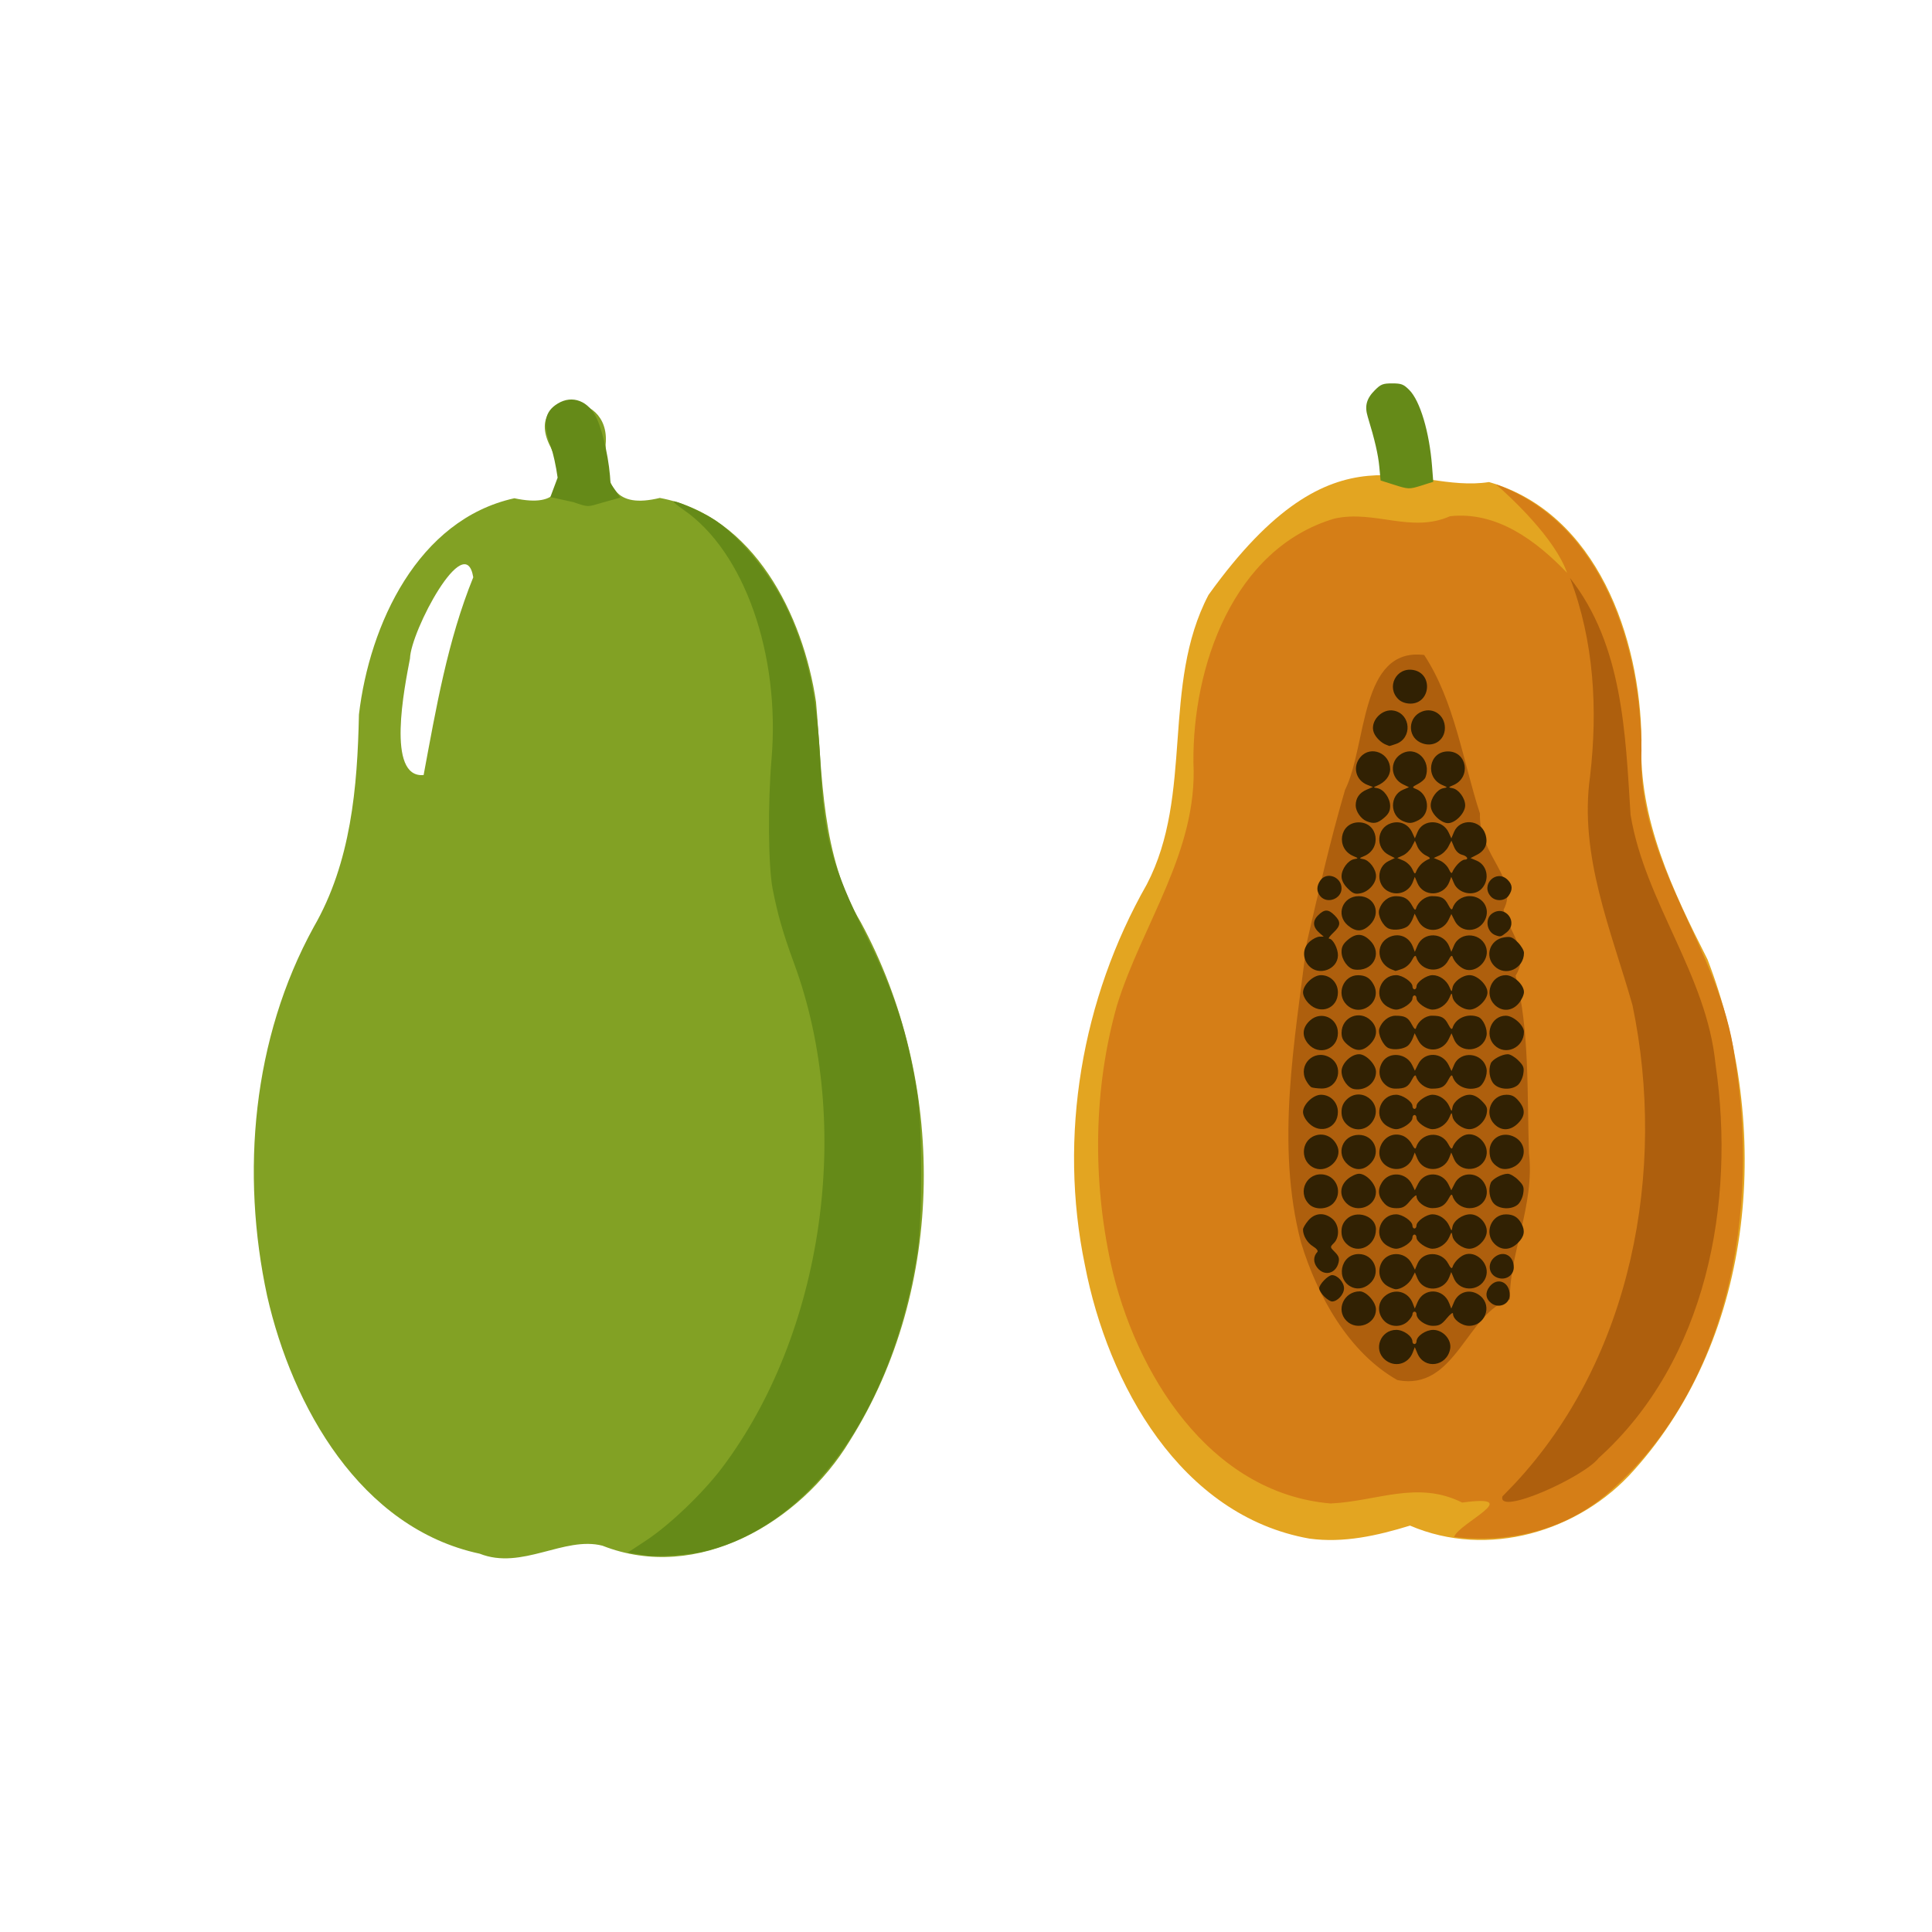 <?xml version="1.0" encoding="UTF-8" standalone="no"?>
<svg
   width="64"
   height="64"
   version="1.1"
   viewBox="0 0 16.933 16.933"
   id="svg146"
   sodipodi:docname="papaye.svg"
   inkscape:version="1.2 (dc2aedaf03, 2022-05-15)"
   xml:space="preserve"
   xmlns:inkscape="http://www.inkscape.org/namespaces/inkscape"
   xmlns:sodipodi="http://sodipodi.sourceforge.net/DTD/sodipodi-0.dtd"
   xmlns="http://www.w3.org/2000/svg"
   xmlns:svg="http://www.w3.org/2000/svg"><defs
     id="defs150" /><sodipodi:namedview
     id="namedview148"
     pagecolor="#ffffff"
     bordercolor="#666666"
     borderopacity="1.0"
     inkscape:pageshadow="2"
     inkscape:pageopacity="0.0"
     inkscape:pagecheckerboard="0"
     showgrid="false"
     inkscape:zoom="11.313708"
     inkscape:cx="33.896931"
     inkscape:cy="35.266951"
     inkscape:window-width="1920"
     inkscape:window-height="1017"
     inkscape:window-x="1912"
     inkscape:window-y="-8"
     inkscape:window-maximized="1"
     inkscape:current-layer="g9741"
     inkscape:showpageshadow="0"
     inkscape:deskcolor="#d1d1d1" /><g
     transform="translate(-.631 .126)"
     id="g144"><g
       transform="translate(.089 .089)"
       id="g142"><g
         transform="translate(-.063 .947)"
         id="g140"><g
           transform="translate(-.089 -.803)"
           id="g138"><g
             transform="translate(.312 -.045)"
             id="g136"><g
               transform="translate(-.126 .063)"
               id="g134"><g
                 transform="translate(-.236 .665)"
                 id="g132"><g
                   transform="translate(-121.98 -82.268)"
                   id="g130"><g
                     transform="matrix(.133 0 0 .133 114.64 78.216)"
                     id="g128"><g
                       transform="translate(.905 5.664)"
                       id="g126"><g
                         transform="translate(-3.363 -8.745)"
                         id="g124"><g
                           id="g2243"
                           transform="matrix(1.193,0,0,1.193,-33.651,-20.118)"><g
                             id="g2622"
                             transform="translate(-3.591,-3.265)"><g
                               id="g3762"
                               transform="translate(-4.156,0.115)"><g
                                 id="g14682"
                                 transform="translate(0.923,1.154)"><g
                                   id="g14733"
                                   transform="translate(-4.244,-2.612)"><g
                                   id="g3012"
                                   transform="translate(-1.385,-4.386)"><g
                                   id="g3323"
                                   transform="translate(-1.039,-3.925)"><g
                                   id="g3881"
                                   transform="translate(2.069,0.591)"><g
                                   id="g3984"
                                   transform="translate(3.552,0.209)"><g
                                   id="g4501"
                                   transform="translate(2.09,-5.015)"><g
                                   id="g4818"
                                   transform="translate(3.134,-2.09)"><g
                                   id="g4901"
                                   transform="translate(-1.463,6.06)"><g
                                   id="g5319"
                                   transform="translate(2.069,-0.887)"><g
                                   id="g5370"
                                   transform="translate(-2.955,0.739)"><g
                                   id="g5857"
                                   transform="translate(4.728,-3.103)"><g
                                   id="g5966"
                                   transform="translate(-1.045,-3.657)"><g
                                   id="g6021"
                                   transform="translate(4.388,-1.672)"><g
                                   id="g6074"
                                   transform="translate(-1.625,-2.364)"><g
                                   id="g6128"
                                   transform="translate(-1.149,2.194)"><g
                                   id="g6186"
                                   transform="translate(2.507,1.254)"><g
                                   id="g6245"
                                   transform="translate(0.418,4.388)"><g
                                   id="g8095"
                                   transform="translate(3.103,-3.694)"><g
                                   id="g8159"
                                   transform="translate(4.433,-2.364)"><g
                                   id="g8429"
                                   transform="translate(-4.806,-2.507)"><g
                                   id="g8659"
                                   transform="translate(0.148,0.296)"><g
                                   id="g9741"
                                   transform="translate(0.94,-1.776)"><path
                                   style="fill:#e3a521;stroke-width:0.112"
                                   d="m 146.505,149.723 c -7.126,-1.262 -11.136,-8.544 -12.402,-15.09 -1.485,-7.142 -0.184,-14.721 3.416,-21.049 2.604,-4.996 0.792,-10.99 3.408,-15.989 7.107,-9.899 11.184,-5.558 15.495,-6.234 5.969,1.716 8.36,8.607 8.422,14.261 -0.179,4.368 1.732,8.327 3.65,12.113 3.54,9.196 2.692,20.697 -4.073,28.217 -3.025,3.413 -8.095,4.885 -12.362,3.052 -1.793,0.551 -3.661,0.977 -5.552,0.719 z"
                                   id="path9753"
                                   sodipodi:nodetypes="cccccccccc" /><path
                                   style="fill:#d57e17;stroke-width:0.112"
                                   d="m 154.493,149.633 c 0.243,-0.76 3.99,-2.383 0.447,-1.902 -2.479,-1.237 -4.7,-0.07 -7.264,0.051 -6.709,-0.572 -10.808,-7.218 -12.143,-13.247 -1.014,-4.672 -0.962,-9.665 0.341,-14.278 1.39,-4.476 4.466,-8.493 4.22,-13.395 -0.052,-5.318 2.2,-11.818 7.776,-13.48 2.228,-0.503 4.24,0.822 6.398,-0.134 2.593,-0.285 4.772,1.363 6.466,3.128 -0.674,-1.914 -3.076,-4.143 -3.923,-4.887 5.882,2.119 8.007,8.999 8.032,14.714 -0.294,6.175 4.379,10.969 5.148,16.916 1.394,8.473 -0.252,18.335 -7.066,24.147 -2.339,2 -5.411,2.725 -8.432,2.365 z"
                                   id="path9751"
                                   sodipodi:nodetypes="sccccccccccccss" /><path
                                   style="fill:#82a124;stroke-width:0.112"
                                   d="m 100.664,150.554 c -6.585,-1.412 -10.343,-8.129 -11.733,-14.226 -1.47,-6.812 -0.817,-14.221 2.571,-20.39 2.06,-3.568 2.414,-7.712 2.497,-11.735 0.585,-4.97 3.248,-10.77 8.585,-11.948 2.466,0.532 3.004,-0.607 2.01,-2.81 -1.633,-3.089 3.353,-3.391 3.032,-0.157 -0.031,2.342 0.53,3.547 2.993,2.95 5.185,0.964 7.928,6.485 8.629,11.275 0.366,4.134 0.271,8.475 2.477,12.174 4.735,8.756 4.73,20.163 -0.621,28.646 -2.732,4.498 -8.405,7.846 -13.653,5.781 -2.117,-0.545 -4.449,1.368 -6.785,0.44 z m -3.092,-43.009 c 0.689,-3.694 1.32,-7.418 2.742,-10.924 -0.444,-2.709 -3.455,2.981 -3.495,4.485 -0.293,1.545 -1.333,6.628 0.753,6.439 z"
                                   id="path9749"
                                   sodipodi:nodetypes="sscssssscsssscccc" /><path
                                   style="fill:#ae5f0d;stroke-width:0.112"
                                   d="m 157.82,146.712 c 6.495,-6.938 8.43,-17.334 6.526,-26.46 -1.172,-4.127 -2.959,-8.238 -2.342,-12.641 0.429,-3.679 0.225,-7.469 -1.11,-10.954 2.922,3.714 3.061,8.59 3.347,13.086 0.8,4.843 4.217,8.838 4.694,13.794 1.122,7.651 -0.498,16.369 -6.458,21.735 -0.819,1.06 -5.611,3.213 -5.314,2.119 0.219,-0.226 0.438,-0.453 0.657,-0.679 z m -6.458,-5.746 c -2.69,-1.519 -4.428,-4.655 -5.324,-7.596 -1.421,-5.433 -0.341,-11.121 0.314,-16.551 0.656,-2.829 1.293,-5.643 2.118,-8.456 1.224,-2.463 0.797,-7.89 4.371,-7.45 1.683,2.564 2.13,5.838 3.081,8.761 -0.086,2.314 2.206,3.605 1.303,5.314 0.327,1.273 1.48,2.34 0.664,3.64 0.783,2.997 0.63,6.573 0.74,9.803 0.336,2.842 -1.12,5.651 -1.046,8.077 -2.394,0.72 -3.007,5.091 -6.22,4.457 z"
                                   id="path9747"
                                   sodipodi:nodetypes="cccccccccccccccccccc" /><path
                                   style="fill:#658a18;stroke-width:0.112"
                                   d="m 109.93,150.664 c -0.185,-0.026 -0.504,-0.076 -0.709,-0.109 l -0.373,-0.061 1.028,-0.678 c 1.291,-0.851 3.137,-2.62 4.185,-4.011 5.605,-7.441 7.251,-18.931 3.986,-27.825 -0.619,-1.687 -0.918,-2.723 -1.194,-4.137 -0.244,-1.25 -0.274,-4.686 -0.063,-7.184 0.489,-5.789 -1.513,-11.46 -4.857,-13.764 -0.332,-0.229 -0.583,-0.437 -0.558,-0.462 0.076,-0.076 1.372,0.481 2.053,0.883 1.496,0.881 3.312,3.075 4.276,5.163 1.118,2.422 1.625,4.847 1.795,8.591 0.175,3.855 0.619,5.498 2.521,9.343 1.592,3.218 2.277,5.34 2.824,8.753 0.282,1.76 0.282,6.958 -10e-4,8.773 -1.363,8.751 -5.936,15.129 -11.834,16.507 -0.76,0.178 -2.501,0.301 -3.079,0.219 z m -4.084,-58.194 -1.274,-0.278 0.402,-1.074 c -0.081,-0.605 -0.25,-1.382 -0.377,-1.727 -0.464,-1.262 -0.358,-1.914 0.384,-2.367 0.81,-0.494 1.711,-0.146 2.159,0.834 0.371,0.811 0.721,2.476 0.75,3.568 l 0.546,0.793 -1.082,0.304 c -0.711,0.2 -0.638,0.25 -1.509,-0.053 z m 45.271,-0.979 -0.684,-0.217 -0.07,-0.752 c -0.063,-0.681 -0.253,-1.501 -0.641,-2.771 -0.18,-0.59 -0.069,-1.002 0.395,-1.466 0.328,-0.328 0.445,-0.374 0.956,-0.374 0.508,0 0.629,0.047 0.945,0.364 0.597,0.598 1.112,2.327 1.258,4.221 l 0.066,0.851 -0.612,0.193 c -0.728,0.23 -0.74,0.229 -1.613,-0.048 z"
                                   id="path9745"
                                   sodipodi:nodetypes="sccsssscsscsssscsssccccssccsccccsscssccscc" /><path
                                   style="fill:#312103;stroke-width:0.112"
                                   d="m 150.665,139.83 c -0.652,-0.56 -0.236,-1.638 0.632,-1.638 0.41,0 0.896,0.353 0.896,0.651 0,0.073 0.05,0.133 0.112,0.133 0.062,0 0.112,-0.067 0.112,-0.148 0,-0.287 0.504,-0.635 0.921,-0.635 0.549,0 1.034,0.547 0.936,1.056 -0.186,0.97 -1.425,1.143 -1.802,0.251 l -0.15,-0.355 -0.114,0.297 c -0.251,0.656 -1.011,0.848 -1.543,0.39 z m -2.116,-2.137 c -0.604,-0.604 -0.143,-1.628 0.734,-1.628 0.369,0 0.894,0.59 0.894,1.004 0,0.804 -1.048,1.205 -1.628,0.624 z m 2.073,-0.008 c -0.382,-0.406 -0.363,-1.006 0.043,-1.355 0.532,-0.458 1.292,-0.266 1.543,0.39 l 0.114,0.297 0.15,-0.355 c 0.345,-0.816 1.43,-0.78 1.751,0.059 l 0.114,0.297 0.154,-0.365 c 0.256,-0.607 0.958,-0.76 1.468,-0.322 0.652,0.56 0.236,1.638 -0.632,1.638 -0.424,0 -0.896,-0.356 -0.896,-0.676 0,-0.087 -0.155,0.03 -0.344,0.259 -0.286,0.347 -0.415,0.417 -0.764,0.417 -0.421,0 -0.907,-0.349 -0.907,-0.651 0,-0.073 -0.05,-0.133 -0.112,-0.133 -0.062,0 -0.112,0.067 -0.112,0.148 0,0.082 -0.117,0.258 -0.259,0.392 -0.367,0.344 -0.968,0.326 -1.311,-0.04 z m 5.913,-0.977 c -0.305,-0.24 -0.337,-0.583 -0.083,-0.906 0.429,-0.546 1.113,-0.261 1.113,0.463 0,0.514 -0.608,0.776 -1.031,0.443 z m -9.218,-0.359 c -0.151,-0.151 -0.275,-0.355 -0.275,-0.453 0,-0.222 0.494,-0.728 0.71,-0.728 0.303,0 0.661,0.395 0.661,0.728 0,0.333 -0.359,0.728 -0.661,0.728 -0.088,0 -0.284,-0.124 -0.435,-0.275 z m 1.556,-0.506 c -0.947,-0.392 -0.67,-1.839 0.352,-1.839 0.81,0 1.237,0.944 0.7,1.546 -0.288,0.322 -0.703,0.438 -1.052,0.294 z m 1.959,-0.061 c -0.417,-0.226 -0.582,-0.753 -0.385,-1.224 0.301,-0.721 1.338,-0.74 1.705,-0.03 l 0.178,0.343 0.143,-0.34 c 0.294,-0.7 1.335,-0.697 1.699,0.005 0.127,0.245 0.198,0.301 0.235,0.184 0.081,-0.259 0.389,-0.576 0.663,-0.68 0.618,-0.236 1.356,0.451 1.208,1.125 -0.196,0.89 -1.443,1.016 -1.797,0.18 l -0.146,-0.345 -0.109,0.284 c -0.307,0.802 -1.429,0.846 -1.756,0.069 l -0.141,-0.336 -0.173,0.334 c -0.163,0.316 -0.599,0.607 -0.894,0.597 -0.074,-0.002 -0.268,-0.077 -0.431,-0.165 z m 6.062,-0.468 c -0.505,-0.18 -0.586,-0.805 -0.15,-1.148 0.483,-0.38 1.046,-0.074 1.046,0.569 0,0.451 -0.446,0.74 -0.896,0.579 z m -9.958,-0.556 c -0.228,-0.29 -0.227,-0.623 0.004,-0.87 0.057,-0.061 -0.043,-0.188 -0.239,-0.308 -0.317,-0.193 -0.554,-0.591 -0.554,-0.931 0,-0.084 0.13,-0.307 0.29,-0.496 0.363,-0.432 0.898,-0.467 1.338,-0.089 0.375,0.322 0.414,0.999 0.077,1.335 -0.219,0.219 -0.219,0.222 0.056,0.496 0.212,0.212 0.259,0.345 0.203,0.578 -0.15,0.622 -0.787,0.777 -1.174,0.285 z m 1.612,-1.321 c -0.19,-0.19 -0.275,-0.399 -0.275,-0.677 0,-0.278 0.085,-0.487 0.275,-0.677 0.549,-0.549 1.628,-0.182 1.628,0.554 0,0.926 -1.007,1.42 -1.628,0.799 z m 2.116,0.009 c -0.635,-0.546 -0.22,-1.638 0.623,-1.638 0.353,0 0.904,0.38 0.904,0.624 0,0.088 0.05,0.16 0.112,0.16 0.062,0 0.112,-0.072 0.112,-0.16 0,-0.238 0.548,-0.624 0.886,-0.624 0.379,0 0.773,0.277 0.932,0.655 0.121,0.287 0.126,0.289 0.168,0.047 0.061,-0.352 0.552,-0.702 0.985,-0.702 0.512,0 0.994,0.565 0.901,1.056 -0.084,0.436 -0.546,0.847 -0.953,0.847 -0.387,0 -0.875,-0.367 -0.933,-0.702 -0.042,-0.242 -0.047,-0.24 -0.168,0.047 -0.159,0.378 -0.553,0.655 -0.932,0.655 -0.338,0 -0.886,-0.386 -0.886,-0.624 0,-0.088 -0.05,-0.16 -0.112,-0.16 -0.062,0 -0.112,0.072 -0.112,0.16 0,0.244 -0.551,0.624 -0.904,0.624 -0.173,0 -0.453,-0.119 -0.623,-0.265 z m 6.057,-0.009 c -0.59,-0.59 -0.177,-1.633 0.644,-1.625 0.411,0.004 0.66,0.156 0.854,0.521 0.21,0.394 0.152,0.702 -0.197,1.052 -0.418,0.418 -0.916,0.438 -1.301,0.052 z m -10.236,-2.185 c -0.686,-0.686 -0.11,-1.811 0.837,-1.633 0.727,0.136 1.013,1.033 0.503,1.576 -0.334,0.356 -1.013,0.385 -1.34,0.058 z m 2.063,-0.054 c -0.405,-0.405 -0.375,-0.964 0.07,-1.339 0.189,-0.159 0.47,-0.29 0.624,-0.29 0.405,0 0.934,0.569 0.934,1.004 0,0.804 -1.048,1.205 -1.628,0.624 z m 2.104,0.023 c -0.354,-0.379 -0.403,-0.757 -0.15,-1.165 0.398,-0.645 1.339,-0.582 1.671,0.111 l 0.151,0.315 0.186,-0.37 c 0.351,-0.698 1.333,-0.666 1.678,0.054 l 0.151,0.315 0.186,-0.37 c 0.351,-0.698 1.333,-0.666 1.678,0.054 0.305,0.636 -0.135,1.306 -0.857,1.306 -0.429,0 -0.817,-0.278 -0.938,-0.671 -0.038,-0.124 -0.09,-0.095 -0.2,0.112 -0.217,0.407 -0.453,0.552 -0.905,0.556 -0.416,0.004 -0.887,-0.353 -0.887,-0.673 0,-0.087 -0.155,0.03 -0.344,0.259 -0.286,0.347 -0.415,0.417 -0.764,0.417 -0.291,0 -0.492,-0.077 -0.655,-0.252 z m 6.037,-0.007 c -0.239,-0.255 -0.317,-0.762 -0.174,-1.135 0.085,-0.221 0.617,-0.509 0.941,-0.509 0.131,0 0.392,0.153 0.579,0.341 0.295,0.295 0.332,0.397 0.275,0.756 -0.036,0.228 -0.174,0.503 -0.306,0.611 -0.351,0.287 -1.016,0.255 -1.315,-0.063 z m -9.871,-1.947 c -0.83,-0.305 -0.831,-1.517 -2.3e-4,-1.807 0.508,-0.177 1.036,0.088 1.24,0.623 0.258,0.675 -0.543,1.441 -1.24,1.184 z m 1.812,-0.2 c -0.697,-0.587 -0.314,-1.646 0.595,-1.646 0.824,0 1.242,0.912 0.7,1.528 -0.386,0.438 -0.863,0.482 -1.295,0.118 z m 2.203,0.115 c -0.988,-0.552 -0.271,-2.094 0.8,-1.721 0.198,0.069 0.419,0.267 0.525,0.471 0.127,0.245 0.198,0.301 0.235,0.184 0.262,-0.839 1.38,-0.954 1.78,-0.184 0.127,0.245 0.198,0.301 0.235,0.184 0.081,-0.259 0.389,-0.576 0.663,-0.68 0.618,-0.236 1.356,0.451 1.208,1.125 -0.196,0.89 -1.443,1.016 -1.797,0.18 l -0.146,-0.345 -0.109,0.284 c -0.309,0.807 -1.428,0.845 -1.76,0.06 l -0.146,-0.345 -0.109,0.284 c -0.215,0.561 -0.856,0.794 -1.38,0.502 z m 6.118,0.035 c -0.358,-0.213 -0.496,-0.457 -0.5,-0.885 -0.006,-0.688 0.641,-1.107 1.291,-0.835 0.619,0.259 0.791,0.96 0.357,1.454 -0.293,0.333 -0.827,0.458 -1.148,0.267 z m -10.476,-2.436 c -0.197,-0.197 -0.327,-0.445 -0.327,-0.624 0,-0.416 0.558,-0.952 0.993,-0.952 0.523,0 0.933,0.418 0.933,0.952 0,0.883 -0.963,1.26 -1.598,0.624 z m 2.075,0.052 c -0.19,-0.19 -0.275,-0.399 -0.275,-0.677 0,-0.278 0.085,-0.487 0.275,-0.677 0.772,-0.772 2.011,0.141 1.498,1.104 -0.315,0.591 -1.036,0.712 -1.498,0.25 z m 2.116,0.009 c -0.635,-0.546 -0.22,-1.638 0.623,-1.638 0.353,0 0.904,0.38 0.904,0.624 0,0.088 0.05,0.16 0.112,0.16 0.062,0 0.112,-0.072 0.112,-0.16 0,-0.238 0.548,-0.624 0.886,-0.624 0.379,0 0.773,0.277 0.932,0.655 0.121,0.287 0.126,0.289 0.168,0.047 0.059,-0.34 0.548,-0.702 0.948,-0.702 0.218,0 0.445,0.115 0.67,0.34 0.285,0.285 0.329,0.399 0.271,0.7 -0.086,0.451 -0.543,0.863 -0.956,0.863 -0.387,0 -0.875,-0.367 -0.933,-0.702 -0.042,-0.242 -0.047,-0.24 -0.168,0.047 -0.159,0.378 -0.553,0.655 -0.932,0.655 -0.338,0 -0.886,-0.386 -0.886,-0.624 0,-0.088 -0.05,-0.16 -0.112,-0.16 -0.062,0 -0.112,0.072 -0.112,0.16 0,0.244 -0.551,0.624 -0.904,0.624 -0.173,0 -0.453,-0.119 -0.623,-0.265 z m 6.057,-0.009 c -0.597,-0.597 -0.178,-1.628 0.662,-1.628 0.295,0 0.456,0.082 0.677,0.344 0.38,0.451 0.368,0.826 -0.037,1.232 -0.418,0.418 -0.916,0.438 -1.301,0.052 z m -7.745,-1.939 c -0.351,-0.056 -0.702,-0.547 -0.702,-0.982 0,-0.435 0.523,-0.946 0.969,-0.946 0.388,0 0.934,0.569 0.934,0.974 0,0.602 -0.57,1.055 -1.201,0.954 z m -2.356,-0.1 c -0.078,-0.032 -0.22,-0.208 -0.315,-0.391 -0.439,-0.849 0.426,-1.72 1.273,-1.282 0.868,0.449 0.555,1.76 -0.415,1.739 -0.22,-0.005 -0.464,-0.035 -0.543,-0.066 z m 4.006,-0.204 c -0.308,-0.328 -0.34,-0.816 -0.079,-1.214 0.373,-0.569 1.317,-0.461 1.627,0.187 l 0.151,0.315 0.186,-0.37 c 0.353,-0.703 1.333,-0.666 1.682,0.063 l 0.155,0.324 0.14,-0.334 c 0.347,-0.825 1.597,-0.692 1.791,0.191 0.079,0.36 -0.172,0.938 -0.454,1.047 -0.58,0.222 -1.25,-0.062 -1.418,-0.602 -0.036,-0.117 -0.107,-0.062 -0.234,0.182 -0.204,0.394 -0.382,0.489 -0.907,0.489 -0.361,0 -0.76,-0.307 -0.874,-0.672 -0.036,-0.117 -0.107,-0.062 -0.234,0.182 -0.204,0.394 -0.382,0.489 -0.907,0.489 -0.242,0 -0.45,-0.093 -0.625,-0.279 z m 6.064,0.02 c -0.239,-0.255 -0.317,-0.762 -0.174,-1.135 0.085,-0.221 0.617,-0.509 0.941,-0.509 0.131,0 0.392,0.153 0.579,0.341 0.295,0.295 0.332,0.397 0.275,0.756 -0.036,0.228 -0.174,0.503 -0.306,0.611 -0.351,0.287 -1.016,0.255 -1.315,-0.063 z m -10.263,-2.224 c -0.364,-0.432 -0.32,-0.909 0.118,-1.295 0.616,-0.542 1.528,-0.124 1.528,0.7 0,0.91 -1.059,1.293 -1.646,0.595 z m 2.192,0.066 c -0.259,-0.218 -0.344,-0.383 -0.344,-0.665 0,-0.878 1.007,-1.294 1.628,-0.673 0.385,0.385 0.365,0.884 -0.052,1.301 -0.406,0.406 -0.78,0.417 -1.232,0.037 z m 2.253,0.177 c -0.3,-0.125 -0.613,-0.791 -0.509,-1.084 0.145,-0.409 0.518,-0.706 0.888,-0.706 0.526,0 0.703,0.096 0.907,0.489 0.127,0.244 0.198,0.299 0.234,0.182 0.113,-0.365 0.513,-0.672 0.874,-0.672 0.526,0 0.703,0.096 0.907,0.489 0.127,0.244 0.198,0.299 0.234,0.182 0.168,-0.54 0.838,-0.825 1.418,-0.602 0.282,0.108 0.533,0.687 0.454,1.047 -0.194,0.883 -1.444,1.016 -1.791,0.191 l -0.14,-0.334 -0.155,0.324 c -0.352,0.735 -1.329,0.766 -1.688,0.052 l -0.191,-0.381 -0.105,0.276 c -0.058,0.152 -0.178,0.337 -0.267,0.411 -0.232,0.193 -0.769,0.26 -1.07,0.135 z m 5.849,-0.162 c -0.581,-0.581 -0.179,-1.628 0.624,-1.628 0.414,0 1.004,0.525 1.004,0.894 0,0.877 -1.024,1.338 -1.628,0.734 z m -10.247,-2.292 c -0.197,-0.197 -0.327,-0.445 -0.327,-0.624 0,-0.416 0.558,-0.952 0.993,-0.952 0.523,0 0.933,0.418 0.933,0.952 0,0.883 -0.963,1.26 -1.598,0.624 z m 2.075,0.052 c -0.59,-0.59 -0.177,-1.633 0.644,-1.625 0.411,0.004 0.66,0.156 0.854,0.521 0.508,0.955 -0.733,1.869 -1.498,1.104 z m 2.116,0.009 c -0.635,-0.546 -0.22,-1.638 0.623,-1.638 0.353,0 0.904,0.38 0.904,0.624 0,0.088 0.05,0.16 0.112,0.16 0.062,0 0.112,-0.072 0.112,-0.16 0,-0.238 0.548,-0.624 0.886,-0.624 0.379,0 0.773,0.277 0.932,0.655 0.121,0.287 0.126,0.289 0.168,0.047 0.059,-0.34 0.548,-0.702 0.948,-0.702 0.425,0 0.984,0.54 0.984,0.952 0,0.411 -0.559,0.952 -0.984,0.952 -0.4,0 -0.889,-0.362 -0.948,-0.702 -0.042,-0.242 -0.047,-0.24 -0.168,0.047 -0.159,0.378 -0.553,0.655 -0.932,0.655 -0.338,0 -0.886,-0.386 -0.886,-0.624 0,-0.088 -0.05,-0.16 -0.112,-0.16 -0.062,0 -0.112,0.072 -0.112,0.16 0,0.244 -0.551,0.624 -0.904,0.624 -0.173,0 -0.453,-0.119 -0.623,-0.265 z m 6.057,-0.009 c -0.581,-0.581 -0.179,-1.628 0.624,-1.628 0.435,0 1.004,0.529 1.004,0.934 0,0.154 -0.13,0.435 -0.29,0.624 -0.375,0.445 -0.934,0.474 -1.339,0.07 z m -10.242,-2.135 c -0.382,-0.406 -0.363,-1.006 0.043,-1.355 0.17,-0.146 0.412,-0.265 0.539,-0.265 h 0.23 l -0.227,-0.196 c -0.379,-0.327 -0.409,-0.659 -0.09,-0.978 0.353,-0.353 0.565,-0.355 0.913,-0.007 0.363,0.363 0.347,0.576 -0.073,0.968 -0.191,0.179 -0.293,0.325 -0.226,0.325 0.207,0 0.496,0.554 0.486,0.93 -0.022,0.774 -1.058,1.149 -1.594,0.579 z m 2.496,0.194 c -0.35,-0.053 -0.702,-0.544 -0.702,-0.979 0,-0.272 0.089,-0.442 0.344,-0.657 0.451,-0.38 0.826,-0.368 1.232,0.037 0.718,0.718 0.152,1.753 -0.874,1.599 z m 2.097,0.01 c -0.836,-0.307 -0.957,-1.389 -0.2,-1.78 0.537,-0.278 1.123,-0.054 1.34,0.512 l 0.109,0.284 0.146,-0.345 c 0.332,-0.785 1.451,-0.747 1.76,0.06 l 0.109,0.284 0.146,-0.345 c 0.353,-0.835 1.601,-0.71 1.797,0.18 0.148,0.673 -0.591,1.361 -1.208,1.125 -0.274,-0.105 -0.582,-0.421 -0.663,-0.68 -0.037,-0.117 -0.108,-0.061 -0.235,0.184 -0.4,0.77 -1.518,0.655 -1.78,-0.184 -0.037,-0.117 -0.108,-0.061 -0.235,0.184 -0.109,0.209 -0.327,0.402 -0.539,0.476 -0.196,0.068 -0.361,0.12 -0.367,0.115 -0.006,-0.005 -0.087,-0.037 -0.179,-0.071 z m 5.649,-0.195 c -0.56,-0.56 -0.258,-1.463 0.532,-1.59 0.358,-0.057 0.461,-0.02 0.756,0.275 0.188,0.188 0.341,0.449 0.341,0.581 0,0.877 -1.024,1.338 -1.628,0.734 z m 0.061,-1.706 c -0.503,-0.18 -0.61,-0.93 -0.173,-1.216 0.728,-0.477 1.457,0.525 0.774,1.062 -0.31,0.244 -0.333,0.25 -0.601,0.154 z m -8.164,-0.548 c -0.683,-0.574 -0.292,-1.613 0.607,-1.613 0.881,0 1.256,0.945 0.624,1.576 -0.406,0.406 -0.78,0.417 -1.232,0.037 z m 2.264,0.181 c -0.325,-0.137 -0.626,-0.729 -0.531,-1.044 0.138,-0.456 0.507,-0.75 0.936,-0.747 0.452,0.004 0.688,0.149 0.905,0.556 0.11,0.207 0.162,0.236 0.2,0.112 0.112,-0.364 0.512,-0.671 0.873,-0.671 0.526,0 0.703,0.096 0.907,0.489 0.127,0.244 0.198,0.299 0.234,0.182 0.122,-0.394 0.51,-0.672 0.939,-0.672 0.722,0 1.162,0.67 0.857,1.306 -0.346,0.721 -1.327,0.753 -1.678,0.054 l -0.186,-0.37 -0.151,0.315 c -0.349,0.727 -1.327,0.753 -1.684,0.043 l -0.191,-0.381 -0.105,0.276 c -0.058,0.152 -0.178,0.337 -0.267,0.411 -0.229,0.19 -0.768,0.261 -1.059,0.139 z m -3.767,-1.775 c -0.232,-0.257 -0.236,-0.569 -0.011,-0.89 0.352,-0.503 1.169,-0.194 1.169,0.442 0,0.573 -0.774,0.872 -1.158,0.448 z m 9.404,0 c -0.589,-0.651 0.314,-1.535 0.934,-0.915 0.269,0.269 0.284,0.536 0.05,0.871 -0.215,0.307 -0.725,0.33 -0.984,0.044 z m -7.906,-0.445 c -0.225,-0.225 -0.34,-0.452 -0.34,-0.67 0,-0.4 0.362,-0.889 0.702,-0.948 0.242,-0.042 0.24,-0.047 -0.047,-0.168 -0.995,-0.419 -0.765,-1.863 0.297,-1.863 1.062,0 1.292,1.444 0.297,1.863 -0.287,0.121 -0.289,0.126 -0.047,0.168 0.335,0.058 0.702,0.546 0.702,0.933 0,0.413 -0.413,0.87 -0.863,0.956 -0.3,0.058 -0.415,0.013 -0.7,-0.271 z m 2.218,0.149 c -0.644,-0.36 -0.62,-1.34 0.04,-1.66 l 0.345,-0.167 -0.34,-0.176 c -0.746,-0.386 -0.67,-1.483 0.122,-1.744 0.493,-0.163 0.966,0.044 1.181,0.517 l 0.144,0.315 0.147,-0.351 c 0.309,-0.734 1.384,-0.712 1.724,0.035 l 0.144,0.315 0.147,-0.351 c 0.326,-0.774 1.462,-0.702 1.73,0.111 0.166,0.503 0.005,0.907 -0.457,1.145 l -0.36,0.186 0.336,0.141 c 0.588,0.247 0.739,1.026 0.297,1.53 -0.416,0.474 -1.297,0.31 -1.551,-0.289 l -0.146,-0.345 -0.109,0.284 c -0.309,0.807 -1.428,0.845 -1.76,0.06 l -0.146,-0.345 -0.109,0.284 c -0.215,0.561 -0.856,0.794 -1.38,0.502 z m 1.878,-1.527 c 0.115,-0.1 0.285,-0.206 0.377,-0.237 0.119,-0.04 0.074,-0.1 -0.156,-0.208 -0.178,-0.084 -0.386,-0.301 -0.463,-0.482 l -0.139,-0.33 -0.173,0.334 c -0.095,0.184 -0.314,0.398 -0.488,0.477 l -0.315,0.144 0.338,0.142 c 0.186,0.078 0.405,0.288 0.488,0.466 0.139,0.3 0.156,0.307 0.236,0.1 0.047,-0.123 0.18,-0.305 0.295,-0.405 z m 1.978,0.041 c 0.126,-0.139 0.296,-0.252 0.378,-0.252 0.26,0 0.159,-0.197 -0.139,-0.272 -0.179,-0.045 -0.343,-0.204 -0.435,-0.424 l -0.148,-0.352 -0.173,0.334 c -0.095,0.184 -0.314,0.398 -0.488,0.477 l -0.315,0.144 0.338,0.142 c 0.186,0.078 0.406,0.288 0.49,0.466 0.108,0.23 0.168,0.275 0.207,0.156 0.031,-0.092 0.159,-0.281 0.285,-0.42 z m -5.032,-2.378 c -0.314,-0.127 -0.6,-0.543 -0.6,-0.873 0,-0.401 0.205,-0.698 0.597,-0.864 l 0.355,-0.15 -0.297,-0.114 c -0.656,-0.251 -0.848,-1.011 -0.39,-1.543 0.567,-0.659 1.638,-0.218 1.638,0.675 0,0.375 -0.281,0.728 -0.728,0.912 -0.216,0.089 -0.215,0.094 0.026,0.136 0.352,0.062 0.702,0.553 0.702,0.986 0,0.272 -0.089,0.442 -0.344,0.657 -0.36,0.303 -0.559,0.34 -0.959,0.179 z m 2.027,0.004 c -0.748,-0.303 -0.758,-1.428 -0.016,-1.74 l 0.334,-0.14 -0.324,-0.155 c -0.701,-0.336 -0.768,-1.274 -0.119,-1.675 0.818,-0.505 1.709,0.35 1.347,1.293 -0.038,0.1 -0.226,0.262 -0.417,0.361 -0.317,0.164 -0.328,0.187 -0.126,0.263 0.755,0.282 0.862,1.372 0.169,1.73 -0.365,0.189 -0.512,0.2 -0.847,0.063 z m 1.843,-0.221 c -0.213,-0.213 -0.327,-0.442 -0.327,-0.657 0,-0.4 0.362,-0.889 0.702,-0.948 0.242,-0.042 0.24,-0.047 -0.047,-0.168 -0.995,-0.419 -0.765,-1.863 0.297,-1.863 1.062,0 1.292,1.444 0.297,1.863 -0.287,0.121 -0.289,0.126 -0.047,0.168 0.34,0.059 0.702,0.548 0.702,0.948 0,0.425 -0.54,0.984 -0.952,0.984 -0.179,0 -0.427,-0.13 -0.624,-0.327 z m -2.79,-4.006 c -0.269,-0.099 -0.578,-0.404 -0.68,-0.672 -0.236,-0.618 0.451,-1.356 1.125,-1.208 0.931,0.204 1.004,1.521 0.102,1.836 -0.196,0.068 -0.361,0.12 -0.367,0.115 -0.006,-0.005 -0.087,-0.037 -0.179,-0.071 z m 1.88,-0.128 c -0.729,-0.364 -0.662,-1.414 0.109,-1.707 0.631,-0.24 1.258,0.213 1.258,0.908 0,0.721 -0.701,1.131 -1.367,0.798 z m -1.186,-2.37 c -0.714,-0.665 -0.14,-1.807 0.818,-1.628 1.094,0.205 0.946,1.855 -0.167,1.855 -0.254,0 -0.499,-0.085 -0.651,-0.227 z"
                                   id="path9743" /></g></g></g></g></g></g></g></g></g></g></g></g></g></g></g></g></g></g></g></g></g></g></g></g></g></g></g></g></g></g></g></g></g></g></g></g></g></svg>
